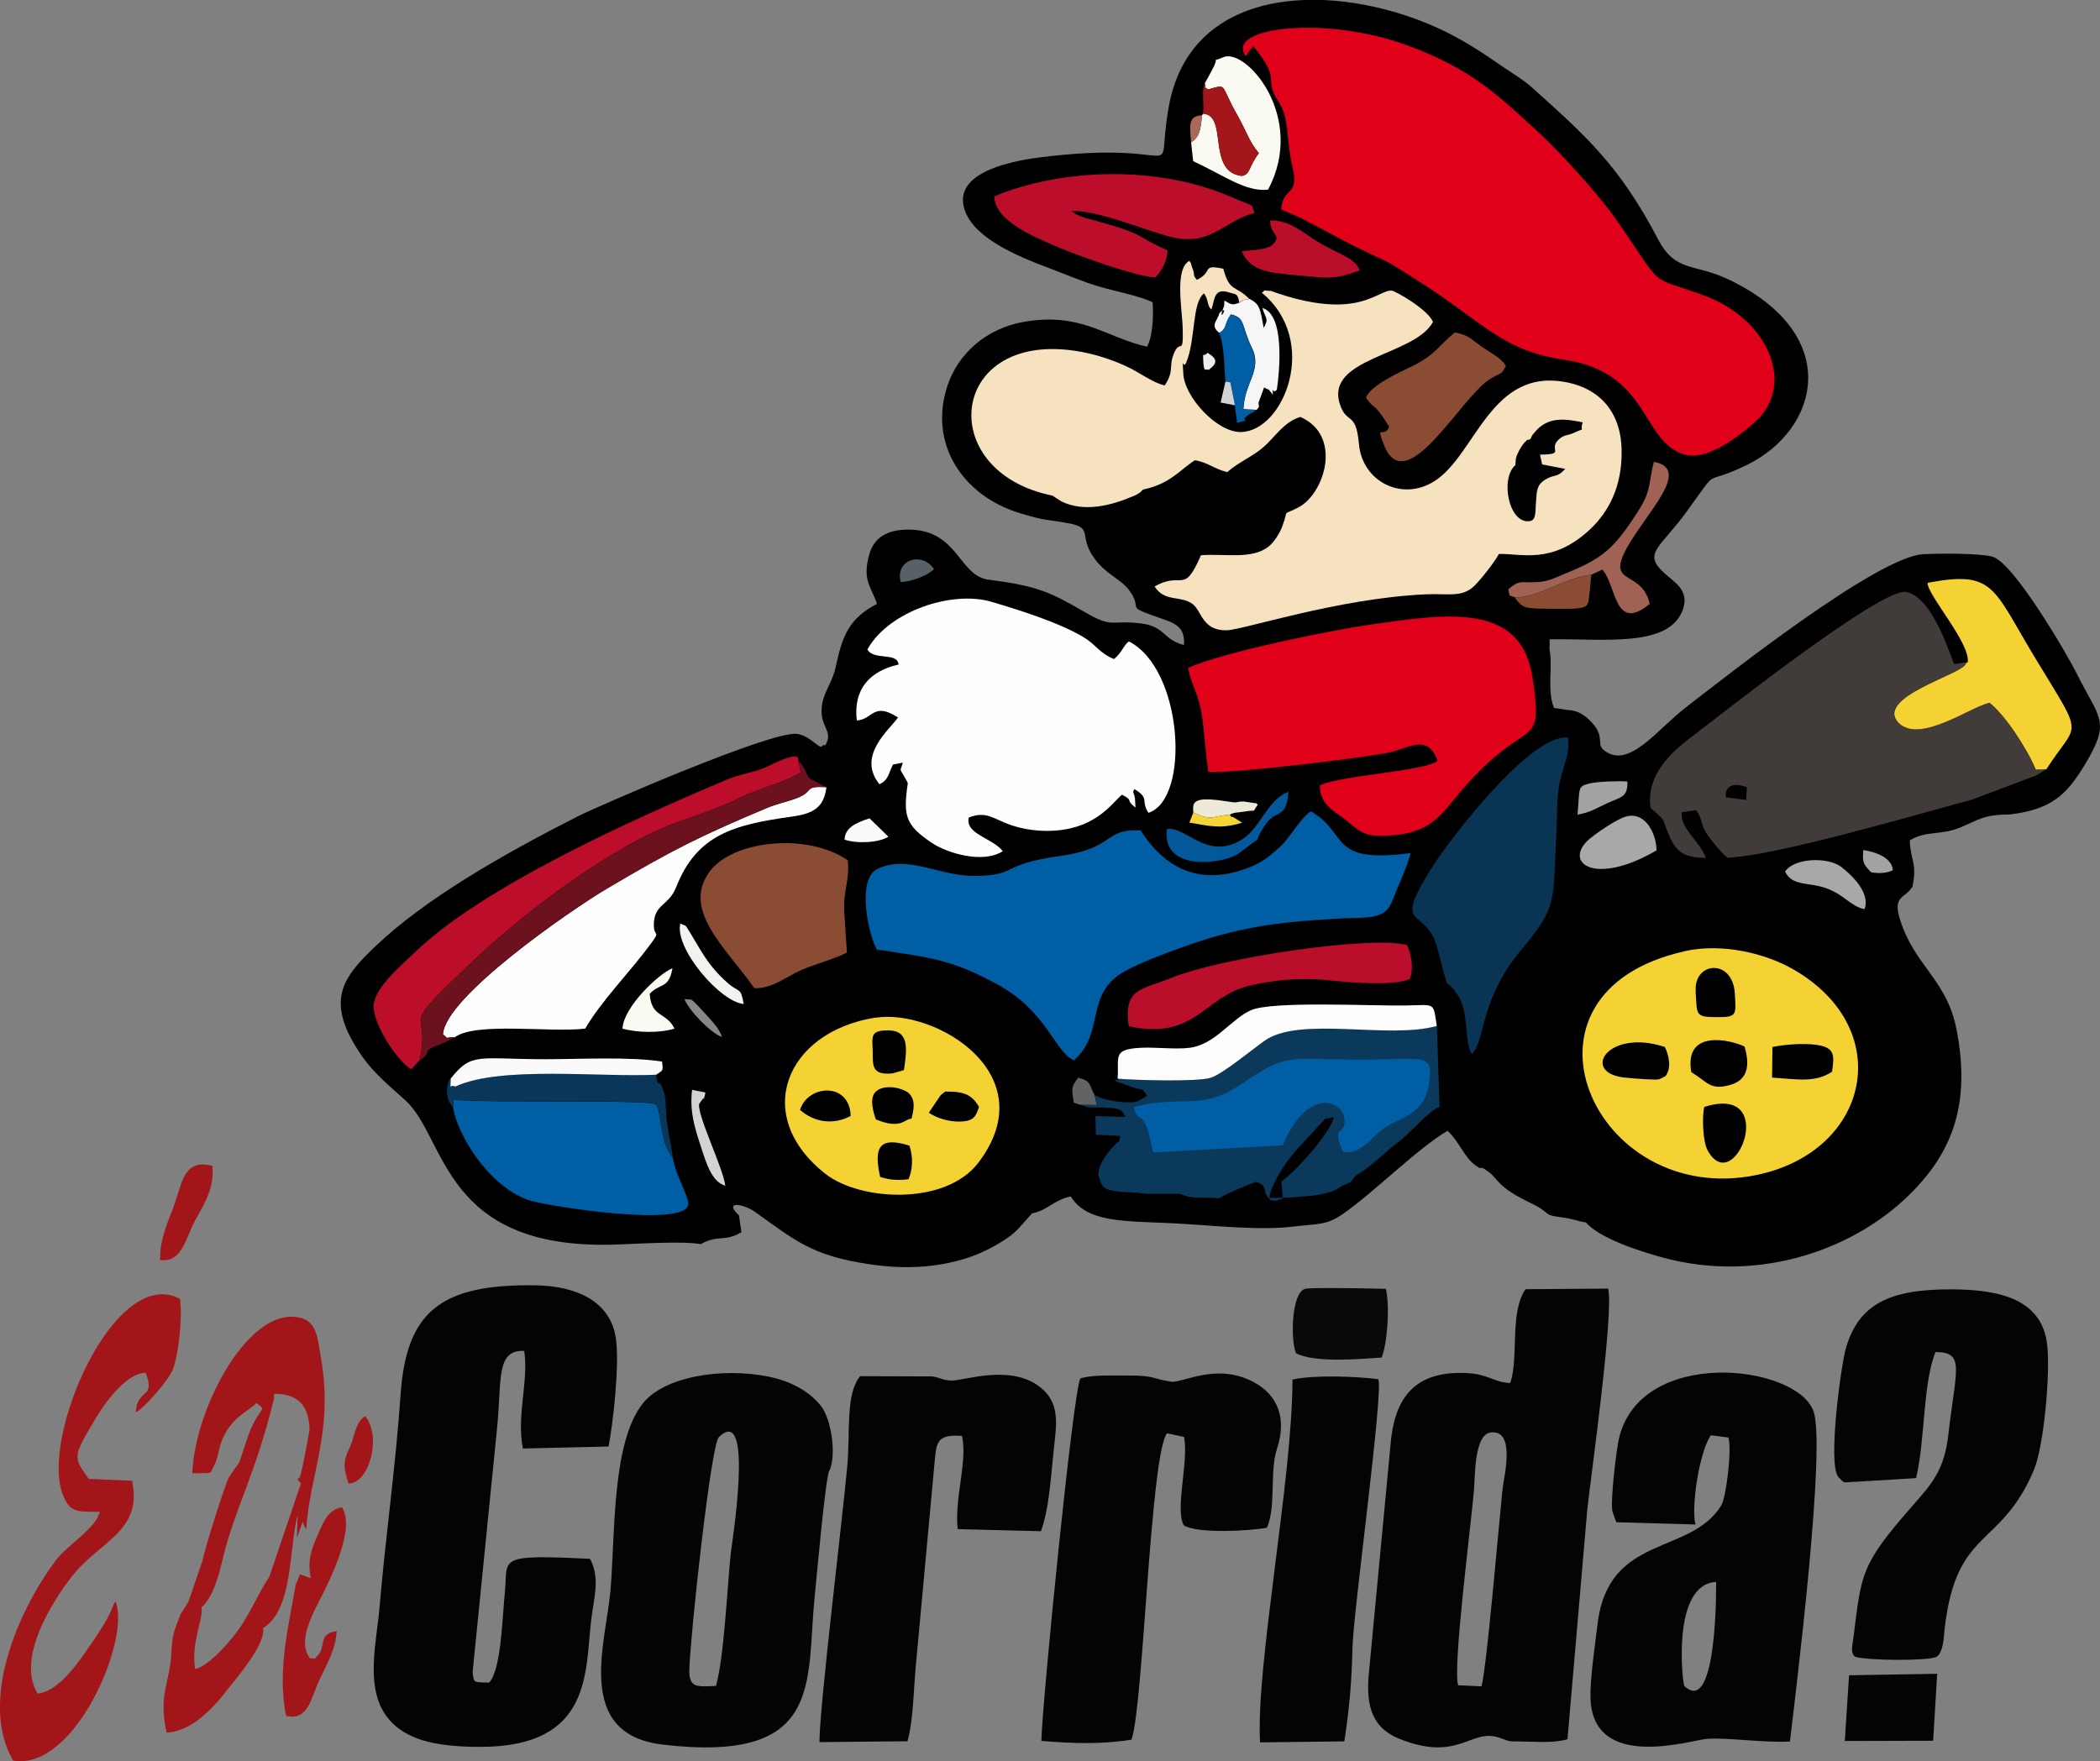 <svg xmlns="http://www.w3.org/2000/svg" xml:space="preserve" width="252.252" height="211.618" style="shape-rendering:geometricPrecision;text-rendering:geometricPrecision;image-rendering:optimizeQuality;fill-rule:evenodd;clip-rule:evenodd" viewBox="0 0 168.04 140.97"><rect x="0" y="0" width="168.04" height="140.97" fill="#808080" stroke="none"/><defs><style>.fil6{fill:#005ea4}.fil3{fill:#050304}.fil12{fill:#8a4d33}.fil27{fill:#a4a3a3}.fil23{fill:#a9a8a6}.fil15{fill:#ba0e2a}.fil13{fill:#bc0e2b}.fil28{fill:#d4d3d3}.fil1{fill:#e10019}.fil8{fill:#f4d234}.fil18{fill:#fafaf2}.fil21{fill:#fafafa}.fil7{fill:#fefefe}</style></defs><g id="Camada_x0020_1"><g id="_2076161300416"><path d="M82.57 97.12c1.23-.22 1.68-1.04 3.11-1.36 1.3 2.13 4.35 1.96 8.15 2.15 3.02.15 6.89.61 9.72.26 1.92-.24 2.57-.07 3.93-1.02 2.42-1.68 6.01-5.28 8.35-6.64.84.74 1.33 2.04 2.09 2.65.89.71.28-.04 1.15.6.92.68.64 1.2 3.45 2.55 1.72.83.81.91 2.4 1.12 1.07.14 1.34.33 1.98.41 1.14 1.32 4.48 2.36 6.18 2.82 7.75 2.1 15.55-.67 20.1-5.43 3.03-3.17 4.53-6.89 3.38-12.83-.79-4.05-3.41-5.1-4.55-8.89-.55-1.83.4-1.57 1.02-2.53.41-1.94-.18-2.15-.21-3.72 1.27-.78 2.46-.4 3.94-.99 1.55-.62 1.88-1.07 4.05-1.08 3.32-.4 4.55-1.53 6.06-4.06 2.07-3.46 1.1-3.6-.68-7.2-.69-1.4-5.07-8.96-6.78-9.38-1.13-.28-4.29-.26-5.52-.19-3.67.2-15.78 9.78-18.99 12.26-2.36 1.83-4.5 4.87-6.45 3.51-.81-.57.03-1.06-1.02-2.24-.56-.63-1.16-1.05-2.06-1.07l-1.02-.16c-.58-1.41-.08-3.21-.36-4.69l.01-.8c4.26-.08 9.71.74 10.7-2.5.44-1.45-.71-2.06-1.49-2.77-1.81-1.63-.41-1.98 1.74-4.93 2.84-3.9 1.05-1.91 4.84-3.76 5.76-2.82 7.75-10.36-1.36-14.79-2.89-1.4-4.33-.56-5.76-3.28-3.09-5.9-5.76-8.26-10.11-12.16-.66-.6-1.8-1.28-2.65-1.87-1.76-1.22-3.5-2.34-5.79-3.27-8.26-3.34-18.95-2.78-20.61 6.78-1.13 6.51 1.92 2.41-10.4 3.99-2.7.35-7.06 1.38-5.85 4.37.85 2.12 4.06 3.49 6.61 4.45 1.32.5 2.72 1.1 4.06 1.5 1.27.38 3.26.75 4.3 1.26.08 1.06.02 2.75-.45 3.56-3.28-.74-5.21-2.75-9.73-2.01-3.22.53-5.39 2.65-6.21 5.06-1.59 4.65 1.15 8.88 5.79 10.28 2.14.65 2.2.49 3.82.79 2.28.41.57 1.08 2.46 3.24.8.91 1.86 1.35 2.42 2.1 1.21 1.61-.39 1.25 2.13 2.13 1.43.5 2.39.7 2.28 2.29-1.7-.44-1.49-1.49-3.44-1.73-2.45-.3-2.22.41-4.41-.86-2.82-1.63-3.82-2.14-7.78-2.64-2.4-.31-2.42-3.97-6.36-4.01-1.76-.02-2.82.64-3.19 1.99-.57 2.05.11 2.5.62 3.95-2.2 1.16-2.76 2.48-3.29 4.98-.27 1.3-.93 2-1.1 3.03-.31 1.88.99 2.13.24 3.32-.06.01-.16-.06-.18-.01-.22.49-.97-.79-2.1-.91-2.09-.23-15.85 5.76-17.47 6.58-6.22 3.15-12.32 6.68-16.25 10.43-2.65 2.53-4.1 4.39-1.06 8.79.98 1.41 2.28 2.45 3.47 3.53 3.31 3.02 2.94 11.93 16.65 11.55 1.76-.05 5.46-.31 6.99-.04 1.35-.78 1.93-.15 3.25-.96l-.2-1.34c-1.29-1.24.42-.9 1.27-.29 3.23 2.29 4.53 3.51 9.18 4.2 2.8.42 5.37.28 7.81-.5 1.11-.36 2.06-.85 2.96-1.43.51-.33.79-.55 1.18-.96l1.05-1.18z" style="fill:#000"/><path class="fil1" d="M99.65 4.46c.47-.23-.09.15.24-.26.03-.04.15-.19.18-.24.02-.03.08-.11.1-.13.02-.03.06-.1.11-.14 2.34 2.79.78 2.59 2 4.4.94 1.4.58 2.88 1.17 5.4.53 2.27-.81 1.42-.93 3.28 2 .78 3.73 1.86 5.68 2.84 3.61 1.82 1.85.66 5.68 3.13 4.9 3.16 6.4 5.34 11.27 6.05 7.01 1.03 6.13 6.72 9.77 7.62 1.95.48 4.85-2.02 5.62-2.73 3.1-2.9 1.02-8.11-4.18-10.03-4.66-1.71-3.01-.28-6.99-6.01-1.42-2.04-4.45-5.38-6.24-7.03-3.22-2.96-5.38-5.08-10.41-6.94-6.72-2.49-14.63-1.47-13.07.77z"/><path d="m123.39 37.17 1.86.36c-.72.78-.86.38-1.65.89-.63.41-.63.88-.69 1.74-.07.72.05 1.47-.5 1.55-1.67.26-2.4-3.4-1.15-4.48.03-.61.04-.65.32-1.21.07-.13.28-.46.37-.55.35-.35.11-.2.5-.31.25-.47.04-.17.32-.52 1.1-1.38 2.56-1.09 3.88-.84-.3.86.39.34-.77.87-.39.18-.67.12-1.04.41-1.13.9.61 1.28-1.61 1.31l.17.78zm-39.17 2.5.69.45c1.83.92 4.05.33 5.75-.4l.17-.07c.05-.03.12-.06.17-.09.33-.19.26-.17.45-.37 2.18-.47 2.85-1.48 4.15-2.35.95.12 1.53.68 2.6.95.93-.82 2.05-1.25 2.93-2.03.94-.82 1.58-1.97 2.92-2.39 3.4 1.49 1.95 6.12-.13 7.23-1.43.76-.74 0-1.32 1.55-.21.55-.66 1.27-1.13 1.63-1.33 1.01-3.43.52-5.37.66-1.41 3.26-1.43 1.21-3.71 2.5.8 1.29 2.15.69 3.07 1.43.72.58.75 2.1 2.68 2.08 1.31-.02 8.86-2.55 15.92-2.88 1.86-.09 2.93.3 3.95-.71.59-.59 1.62-1.93 1.93-2.52 1.77-.05 4.22.86 7.23-1.91 1.54-1.42 2.65-3.48 2.59-6.42-.06-3.08-1.79-4.88-4.34-5.4-6.16-1.26-7.31 5.81-10.65 7.91-2.6 1.64-5.77.02-6.03-2.99-.23-2.65-.97-1.53-1.51-3.14-1.27-3.78 5.98-3.89 7.44-6.63-.48-1.06-3.07-2.49-3.3-2.5-1.14-.09-2.72 2.53-9.69.02-.87-.01-.25-.15-.71.15 4.66 3.84 1.78 11.1-1.68 11.15-1.91.03-4.49-2.8-4.6-4.63-.1-1.69-.04-.32.22-.91.78-1.81.44-4.75 1.43-5.56.4.55.21.91.59 1.3.27-.67.15-1.74 1.33-1.4.57.2.8.02.9.85.42-.29.2-.21.81-.3-1.11-1.14-1.58-.51-2.08-2.42-1.81-.38-.75.23-2.12.89-.4-.51-.08-.23-.37-.99-.19-.49 0-.22-.23-.53-1.2.65-.57 3.9-.53 5.37.06 2.41-.21.73-.74 2.13-.38 1 .07 1.31-.7 2.47-.95-.21-2.02-1.04-3.01-1.5-1.08-.51-2.39-.95-3.63-1.18-10.62-2-11.98 9.55-2.35 11.5z" style="fill:#f7e2c0"/><path class="fil3" d="M39.15 134.68c-1.26-.05-1.23.08-1.33-.86l1.98-19.77c.34-3.65-.1-6.04 2.15-5.92.36 2.53-.63 5.06-.11 7.81l6.86-.16c.37-1.98.91-6.74.56-8.79-.47-2.79-3.06-4.05-6.35-4.11-7.75-.14-10.41 2.17-10.86 8.8-.4 5.81-1.19 11.19-1.68 16.98-.22 2.62-1.12 6.14.4 8.48 1.38 2.12 4.06 2.68 7.66 2.68 9 0 8.38-6.04 8.88-10.19.22-1.8.73-3.32-.1-4.86-7.59-.37-6.54-.06-6.81 2.66-.21 2.09-.29 6.2-1.26 7.25zM118.55 134.98l-1.87-.09c-.45-1.4 1.01-12.62 1.26-15.57.11-1.24.01-4.55 1.39-4.67 1.97-.18 1.01 3.55.9 4.55-.34 3.31-1.25 14.1-1.68 15.79zm8.46-14.12c.28-2.63 2.15-15.87 1.67-17.72l-6.61.05c-1.29 1.86-.52 5.41-1.22 7.51-1.23-.04-1.75-.69-3.35-.79-4.1-.25-5.76 1.76-6.18 5.2l-1.8 18.99c-.22 2.6.37 4.24 2.47 5.08 4.74 1.9 5.68-.87 7.97-.1.94.31.52.3 1.79.31 1.19.01 2.58.14 3.68-.18l1.58-18.35z"/><path d="M57.3 134.94c-1.59.09-2.19.14-2.14-1.35.1-2.92 1.73-17.95 2.36-18.56 2.89-2.81 1.01 8.74.96 9.25-.3 2.94-.53 8.23-1.18 10.65zm9.08-17.25c.56-1.26.15-4.11-.7-5.17-.88-1.1-2.29-1.95-4.16-2.33-3.79-.77-8.45 0-10.13 2.2-2.42 3.16-2.16 10.22-2.53 14.79-.34 4.25-3 11.62 4.18 12.46 12.92 1.52 11.46-4.99 12.14-11.74.16-1.54.85-9.47 1.18-10.22z" style="fill:#060405"/><path class="fil3" d="M137.32 126.62c.01.04.13 10.85-2.54 8.33-.14-.14-1.07-8.15 2.54-8.33zm-1.65-4.6c-.36-1.33.29-5.78 1.23-7.14l1.4.18c.3.83-.16 4.78-.57 5.44-2.49 4.04-9.05 2.23-9.9 9.53-.19 1.64-.59 4.18-.56 5.83.12 5.99 8.06 3.41 9.3 3.32 1.58-.13 4.59.33 6.66.21.46-3.94 2.93-23.73 1.87-26.48-1.45-3.74-13.82-5.11-15.55 2.22-.2.86-.69 4.82-.53 5.83l.31.88 6.34.18z"/><path d="M138.11 63.81c-.13-.91.61-1.21 1.67-.8l-.05 1.02-1.62-.21zm25.62-2.24-.85.03c-.72-1.73-2.44-4.36-3.7-5.35-1.55.33-5.56 3.3-7.28 1.61-1.94-2.08 5.13-3.88 5.37-4.72.03-.09.11-.08.16-.14l-1.05.15c-.25-.36-1.63-5.33-3.85-5.77-1.94-.39-14.79 9.79-16.94 11.42-1.48 1.12-3.89 2.96-3.52 5.84 1.49 1.39.72.55 1.59 2.45.55 1.19 1.24 1.55 2.84 1.58-.45-1.31-2.1-2.39-1.93-3.65l1.14-.18c.57.75.32 1.17.98 2.06.4.54.99 1.3 1.54 1.75 3.77-.12 15.12-3.45 19.61-4.66l4.97-1.88c.06-.03.12-.05.18-.07l.72-.45z" style="fill:#413c3a"/><path class="fil6" d="M91.28 66.47c-3.01-.16-1.99 1.41-6.38 2.03-5.1.72-3.36 1.59-6.97 1.61-2.77.01-5.25-1.71-7.7-.57-1.71.79-.75 5.24-.07 6.46 4.61.69 6.02.83 9.63 2.78 4 2.16 4.6 5.43 6.15 6.09 2.42-2.17.96-4.96 3.58-6.83 1.34-.96 6.09-2.64 7.82-3.11 3.5-.97 5.89-1.18 9.86-1.41 1.99-.12 3.57.16 4.15-1.28.36-.91 1.41-3.24 1.51-3.96-6.63.87-4.86-1.53-7.95-3.33-.68.31-1.73 2.12-2.38 2.73-1.04.97-1.74 1.56-3.48 2.06-3.97 1.14-6.37-1.06-7.76-3.25z"/><path class="fil7" d="m71.44 61.2.8-.16c-.21.86-.34.24.3 1.44.03.05.08.13.1.21-.38 2.62-.18 3.33 1.84 4.72 1.27.88 4.16 1.75 5.76.72-.79-1.05-3.03-1.36-2.72-2.69 1.38-.57 2.01.12 3.29.57 1.08.38 2.39.58 3.76.46 3.26-.28 4.46-2.26 5.21-2.86 1.01.52.19.34 1.08 1.03l-.04-.73c-.11-.62-.23-.4-.05-.75 1.28.76.47.91 1.13 1.9 3.38-1.12 2.76-11.54-1.57-13.72-.46.34-.52.87-1.19 1.41-1.21-.5-1.38-1.11-2.45-1.76-1.91-1.15-5.17-2.18-7.35-2.82-3.19-.94-8.16.77-9.86 3.69l-.07.12c.48.91 2.41.19 2.49 1.21-2.31.52-3.64 1.98-3.34 4.48 1.29-.08 1.31-1.53 3.3-.24-.73 1.02-3.31 3.07-1.49 5.34.73-.34.71-.83 1.08-1.56z"/><path class="fil3" d="M153.32 118.32c.74-3.09.53-7.51 1.55-10.1 2.42-.01 1.62 1.41 1.04 6.58-.32 2.89-1.36 4-2.87 5.72-4.19 4.77-4.08 5.42-4.73 10.56-.07.59-.27 1.25.15 1.53.96.3 5.66.35 6.49.01.57-.37.58-1.56.67-2.36.96-8.04 4.45-6.27 7.13-12.6.79-1.86 1.32-7.63 1.07-9.97-.39-3.69-3.76-4.49-7.75-4.49-4.83 0-7.34 1.15-8.37 4.73-.38 1.34-1.5 9.44-.56 10.33.53.54.28.37 1.38.34l4.79-.29z"/><path class="fil1" d="M95.08 53.47c.22 1.33.87 2.09 1.12 3.95.19 1.42.27 2.86.48 4.33 1.16.29 12.94-1.16 14.57-1.54 1.5-.35 3.01-1.51 3.79.7-1.12.83-7.66 1.14-9.42 1.94-.05 1.39 1.02 2.03 1.77 2.56.97.68 1.47 1.49 2.95 1.49 3.49 0 4.55-1.11 5.91-2.79 5.95-7.38 7.36-3.47 6.37-9.94-.93-6.04-7.01-5.02-12.94-4.18-3.13.44-12 2.25-14.61 3.48z"/><path class="fil3" d="M90.54 139.24c.95-2.62 1.5-22.73 2.84-24.52l1.36.29c.41 1.92-.76 5.86 0 7.09 1.11.66 5.17.45 6.64.18.75-1.72.2-4.49.8-6.31.82-2.47.04-4.34-1.87-5.35-2.99-1.59-5.67.11-6.62-.03-1.44-.22-1.29-.51-3.46-.49-1.29.01-2.77-.08-3.78.23-.57.96-3.06 25.97-3.12 29.01 2.38.21 4.9.29 7.22-.1zM72.62 139.35c.49-1.74.48-4.32.7-6.44l1.51-16.35c.13-1.37.45-1.74 2.15-1.63.45 2.09-.61 4.94-.35 7.46l6.66.17c.64-1.71.77-4.05 1-6.23.23-2.29.67-4.12-1.29-5.47-2.34-1.61-5.89-.36-6.78-.36-.75 0-.98-.23-1.62-.33l-5.78-.02c-1.18 1.49-.77 4.42-1.02 7.19-.37 4.1-2.22 19.22-2.23 22.1l7.06-.07z"/><path class="fil8" d="M136.37 88.6c6.1-1.93 2.43 7.43.27 3.47-.4-.74-.44-2.71-.27-3.47zm5.45-4.8c1.01-.2 2.41-.31 3.46-.18 1.56.2 1.51.82 1.32 2.16-1.34.88-2.65.62-4.8.47l.03-2.45zm-6.48 2.02c-.62-3.51 3.21-2.58 4.26-2.05.48 1.64.17 2.7-1.16 3.07-1.6.44-1.74-.19-3.09-1.02zm-2.07.31c-.64.34-.42.29-1.61.25-.46-.02-1.26-.09-1.73-.14-3.44-.41-1.28-3.94 3.29-2.44.29.6.58 1.65.05 2.34zm2.42-6.83c-.14-2.34 2.97-2.6 3.13.23.1 1.77.2 1.9-1.61 1.88-1.58-.02-1.41-.21-1.53-2.11zm-.89-3.16c-14.88 3.31-7.31 20.63 5.79 17.9 9.05-1.89 11.21-11.7 2.88-16.47-2.16-1.23-5.59-2.12-8.67-1.44z"/><path class="fil3" d="M107.57 139.38c.39-2.51.59-4.66.65-7.44.06-2.89 2.5-20.54 2.07-21.55-1.81-.23-5.17-.35-6.87.03.01 7.92-2.95 22.9-2.59 29.04l6.75-.08z"/><path class="fil8" d="M72.77 91.7c.33.94.24 1.99-.07 2.68-.87.13-1.62.04-2.27-.18-.51-2.29-.15-3.29 2.35-2.5zm-.15-4.29c.73.59.47 1.48.32 2.13-.58 0-.8.9-2.85.06-.18-.49-.54-1.63-.06-2.17.55-.62 1.88-.47 2.59-.01zm-8.6 1.43c.6-2.02 3.97-2.28 4.05.48-1.36.73-2.88.54-4.05-.48zm10.3.23.61-.91c.46-.63.12-.32.7-.79 1.51-.02 2.14.24 2.71 1.23-.26.71-.35 1.15-1.55 1.17-.83.02-1.79-.25-2.47-.71zm-4.49-5.12c-.06-1.07-.11-1.46 1.18-1.48 1.74-.02 1.59 1.39 1.32 3.18l-.89.26c-1.88.2-1.55-.83-1.61-1.96zm.21-2.5c-7.21 1.15-9.91 7.88-3.97 12.52 2.76 2.16 9.59 2.55 12.22-.91 5.38-7.08-3.47-12.36-8.24-11.6z"/><path d="M117.77 84.37c1.11-1.04.56-4.29 4.01-8.41 2.97-3.54 2.46-3.9 2.77-9.53.07-1.3 0-2.59.25-3.79.28-1.37.86-2.25.66-3.61-3.05-.29-9.55 8.33-10.72 10.16-3.55 5.58-.65 3.15.29 6.74 1.19 4.52.36 1.71 1.69 3.84.82 1.32.44 3.6 1.05 4.59z" style="fill:#0a3454"/><path d="M7.97 121.01c-.19 1.21-2.63 2.73-3.43 3.79-3.11 4.09-6.23 11.4-3.49 16.12 5.03.85 9.46-9.92 8.18-12.75-.41.66-.02.73-2.52 4.25-.77 1.09-2.18 2.98-3.7 3.14-1.73-2.87 1.23-7.38 2.59-9.19 2.3-3.06 5.84-3.7 4.97-7.85l-3.47-.15c-1.27-1.79-1.31-1.72.63-4.97.76-1.26 2.45-3.53 3.93-3.52.81 2.16-.67 1.17-.8 3.17.66-.32 2.63-2.56 2.97-3.44.45-1.16.79-4.16.57-5.65-5.2-2.77-11.17 11.01-9.38 15.66.57 1.48 1.18 1.38 2.97 1.38zm7.1 7.2-.63 1.01c-.45 1.23-.61 1.38-.71 2.77-.07 2.72-1.1 3.47-.4 6.69 2.2-.11 4.01-2.33 4.94-3.53.66-.85 3.03-3.59 2.78-4.84 2.42-1.48 2.06-6.32 2.76-9.07l-.05 1.87.46-1.32c.07.23.16.44.29.6.23-4.24 2.22-7.83 1.16-13.77-.29-1.63-.28-3.16-2.26-3.23-3.85-.13-7.83 7.49-8.02 12.53.04.01.11 0 .12 0 1.7-.01 1.24.05 1.6-.57.32-.53.38-1.42.66-2.1.78-1.89 2.24-2.35 2.74-2.95 1.02.71.17.17-.75 2.9-.93 2.73-.26 1.23-1.42 3-.29.44-2.05 6.06-2.13 6.7l-1.13 3.29zm12.82-9.46c1.7-.04 2.65-3.81 1.34-5.39-.78.38-.88 1.73-1.2 2.39-.55 1.13-.6 1.57-.14 3zm-3.8-.03-2.54 7.49c-.83 1.23-1.49 2.84-2.42 4.17-.62.88-2.41 3.01-3.52 3.21-.34-2.19.72-4.11.5-4.92 1-.89 1.44-2.75 1.74-4 .88-3.75 2.67-6.84 4.08-12.76l-.01-.34c2.04-.04 2.81 1.07 2.85 2.87-.01.09-.71 4.05-.83 3.84-.02-.04-.08.11-.13.15l.27.29zm-.43 7.85-.01.36c-.56 3.22-1.48 6.82-.76 10.41 1.77.43 2.01-1.45 2.62-2.77.55-1.19 1.37-2.55 1.43-4.02-1.57.25-.8 1.23-1.52 1.95-.41.41.08.19-.6.25-.87-1.09-.18-2.68.33-3.84.74-1.45 3.47-6.39 2.21-8.27-1.12.2-1.47 1.16-1.91 2.16-.58 1.32-.84 2.07-.59 3.51l-.86-.3-.36.91.01-.36zm-10.85-25.72c1.75.24 2.01-1.68 2.79-3.14.68-1.27 1.59-2.57 1.39-4.39-2.27-.62-2.43 1.4-3 2.99-.5 1.4-1.22 2.83-1.18 4.54z" style="fill:#a21519"/><path d="m102.65 95.87-1.08.01c.13-1.08 1.24-2.76 2.01-3.66l2.02-2.21c.87-.8-.1-.29 1.14-.6-.31 1.34-3.17 4.45-4.21 5.17l.12 1.28.61-.01.77-.07c1.18-.05 2.66-.26 3.36-.88 1.08-.39.47-.24 1.19-.87 1.19-.66 2.29-1.88 3.41-2.7.8-.58 2.46-2.54 3.2-2.73l-.21-6.49c-3.9 1.08-10.96-.83-13.79 1.19-.96.69-3.33 2.65-4.28 2.95-1.11.36-6.05.21-7.46.08.27.32-1.39-.19 1.21.7 1.14.39.5-.15 1.13.65-.04.05-.11.05-.13.13l-.7.37c-.75.17-2.6-.06-3.35-.52l.17.78-1.38-.03c.86.37 1.06.17 2.07.24 1.12.07 1.22.09 1.6.75l-2.41-.07.03 1.5 1.97.09c-.24.81.07.14-.47.74-.6.66-1.26 1.45-1.31 2.38.35 1.06.35 1.17 1.74 1.35l1.39.08.73.08h2.69c1.01.49 1.81.22 3.11.37.5-.33 2.36-1.13 3.02-1.33l.47.25c.42.79-.01.51.64 1.23.61.03-.1.16.51.01.7-.18.42-.17.51-.22z" style="fill:#0b395c"/><path class="fil6" d="M36.26 88.67c.35 2.15 2.78 6.2 5.98 7.37 1.26.46 12.93 2.32 12.83.29-.04-.77-1-2.23-1.24-3.69-1.1-1.22-.86-3.86-1.38-4.26-1.17-.4-13.25-.07-16.16-.36l-.03.65z"/><path class="fil7" d="M36.38 83.03c1.67-1.26 7.68-.36 10.45-.7 1.25-2.17 3.57-4.52 5.21-6.74.88-1.2.26-.51.28-1.6.02-1.65 1.19-1.46 1.79-2.99 1.66-4.21 4.6-4.99 9.27-5.64 1.79-.25 2.55-.78 2.75-2.35-1.9-.12-.92.32-2.36.87-.79.3-1.53.43-2.4.79-5.4 2.27-7.63 3.39-12.74 6.42-3.08 1.82-13.04 8.74-13.18 11.7.63.53.04.16.94.24z"/><path class="fil6" d="M90.72 88.6c.33 1.3.45.33 1.01 1.53.29.62.35 1.6.59 2.11l10.33-.57c1.9-4.62 4.78-3.66 4.93-2.11.14 1.49-1.12.27-.13 2.63 1.38.26 2.36-1.16 3.05-1.71 1.28-1.01 3.4-1.11 3.82-3.58.49-2.85-.31-2.02-6.21-2.09-5.14-.06-5.24-.45-8.63 1.87-3.43 2.34-4.7.9-8.75 1.92z"/><path class="fil12" d="M60.36 79.09c1.41.07 2.61-.95 3.71-1.43 1.12-.49 2.8-.93 3.7-1.42l-.21-3.23c-.1-1.79.45-2.51.28-4.15-3.25-2.24-9.21-1.61-11.06.91-2.25 3.07 1.27 6.05 3.58 9.32z"/><path class="fil13" d="M33.57 84.89c1.02-4.61-2.22-1.85 4.72-8.38 3.78-3.55 10.93-8.98 16.08-10.76 1.88-.65 3.34-1.16 4.95-1.95 1.44-.71 3.74-1.27 4.76-1.99l-.21-.9c.24-1.03-2.44.46-2.66.54-1 .4-2.04.53-3.01.94-7.61 3.2-19.62 8.61-25.05 13.88-.88.86-3.21 2.79-3.25 4.22-.04 1.61 2.07 4.64 3.03 5.09l.61-.69zM79.56 15.73c.07 1.94 3.05 3.19 5.39 4.17 1.45.6 6.07 2.28 7.5 2.3.61-.64.9-1.32.99-2.16-2.67-1.14-1.49-1.18-5.67-2.35-.83-.23-1.44-.3-2.02-.81 2.15-.02 5.48 1.39 7.66 2.01 3.42.97 4.34-1.13 6.98-1.85-.43-.84.45-.27-1.96-1.31-5.94-2.56-13.63-2.21-18.88-.01z"/><path class="fil8" d="M157.45 53c-.05.05-.13.05-.16.14-.24.84-7.31 2.65-5.37 4.72 1.71 1.69 5.73-1.28 7.28-1.61 1.25.99 2.98 3.62 3.7 5.35l.85-.03c2.53-3.96 3.13-2.26-.87-8.86-3.44-5.67-3.25-7.08-8.64-6.06-.03.95 3.42 4.81 3.22 6.35z"/><path d="M33.57 84.89c1.34-.91-.3-.57 2.01-1.45l.8-.41c-.9-.08-.31.3-.94-.24.14-2.96 10.1-9.88 13.18-11.7 5.11-3.02 7.34-4.15 12.74-6.42.87-.37 1.61-.49 2.4-.79 1.44-.55.47-.99 2.36-.87-.06-.04-.18-.15-.21-.1l-1.16-.63c-.24-.29-.39-1.02-.87-1.37l.21.9c-1.02.72-3.32 1.28-4.76 1.99-1.61.79-3.08 1.3-4.95 1.95-5.15 1.78-12.3 7.21-16.08 10.76-6.94 6.52-3.7 3.76-4.72 8.38z" style="fill:#6c121f"/><path class="fil15" d="M90.32 82.14c5.3 1.16 6-2.35 9.6-3.23 1.87-.46 4.1-.68 6.25-.46 1.53.16 5.45.52 6.66-.11.31-.88.08-2-.24-2.69-2.74-.78-14.77.94-18.97 2.66-2.36.97-3.71.77-3.3 3.84z"/><path d="M89.44 86.34c1.4.12 6.35.27 7.46-.08.95-.31 3.32-2.27 4.28-2.95 2.83-2.02 9.89-.1 13.79-1.19-.3-1.96-.07-1.68-2.53-1.64-2.85.04-10.58-.37-12.32.37-1.57.67-2.87 2.74-4.89 3.01-1.16.16-2.8-.07-4.04.01-2.2.13-1.63.74-1.76 2.48z" style="fill:#fdfdfd"/><path class="fil12" d="M109.3 31.82c.68 1.04.52.18 1.86 2.33-.38 1.02-1.11-.34-.43 1.43 1.76 4.56 6.19-3.88 8.56-5.28.89-.53.84-.26 1.21-1.04-.5-.69-1.04-.89-1.89-1.48-.81-.57-1.11-.99-2.2-1.17-1.27 1.03-1.54 1.78-3.37 2.68-1.17.57-3.32 1.53-3.74 2.53z"/><path d="M103.7 108.31c1.45.78 5.02.48 6.86.35.42-1.02.68-3.95.34-5.5-.83-.03-6.07-.13-6.48 0-1.07.33-1.17 4-.72 5.15z" style="fill:#0a0909"/><path class="fil18" d="M96.41 6.69c.14.52-.12.18.26.47 1.62-.44.89-.47 2.37 2.11.7 1.23.89 2.03 1.69 2.99-.88 1.18-.64 1.68-1.36 1.82-2.85-.32-1.05-4.88-3.11-4.98l-.07.13c-.05.39-.09.95-.22 1.32-.08.23-.07.23-.22.44-.23.33-.21.2-.44.41l.17 1.5c2.54 1.18 4.19 2.47 5.99 2.28 3.1-5.83-1.79-11.39-3.58-10.6-1.07.47-.25-.2-.85.92-.26.48-.4.77-.64 1.18z"/><path class="fil3" d="m155.01 133.97-7.05.12-.34 5.26 7.07-.02z"/><path d="M36.07 86.31c-.31.27-.56 1.53.2 2.35l.03-.65c2.91.28 14.99-.04 16.16.36.52.4.27 3.04 1.38 4.26-.16-1.26-.45-2.16-.54-3.57-.04-.59-.01-1.22-.21-1.78-.37-1.08-.49-.1-.58-1.27-4.52.22-12.46-.72-16.08.95-.48-.24-.39.45-.36-.66z" style="fill:#0a3759"/><path d="M121.19 47.81c1.86.08 4.02-1.58 6.15-1.81l.88-.41c1.15 1.29.94 5.08 3.79 2.75-.7-3.12-4.23-1.02-1.05-5.74 1.65-2.45 4.04-5.15 1.38-5.63-.46 1.82-.19 2.29-1.27 3.96-1.94 3.02-2.81 3.77-5.92 5.02-.67.27-1.17.56-1.99.63-1.43.12-1.5-.25-2.47.59.17.71-.01.4.49.63z" style="fill:#9f6255"/><path class="fil15" d="M99.37 20.13c.68 1.54 2.09 1.7 4.27 1.89 2.62.24 3.08.4 5.17-.38-.48-1.08-1.55-1.19-3.39-2.3-1.09-.66-2.24-1.76-3.79-1.69.02 1.19.99 1.17.22 1.91-.48.47-1.62.43-2.48.56z"/><path class="fil21" d="M36.07 86.31c-.03 1.11-.12.42.36.66 3.61-1.68 11.56-.73 16.08-.95.56-.39.56-.26.47-1.05-2.53-.41-6.68-.19-9.36-.19-5.32 0-5.86-.59-7.55 1.54z"/><path d="M99.17 24.22c-.62.28-.73.08-1.2-.17-.02.55.04.24-.12.71-.41 1.19.61-.51-.27.29-.19.71-.77.97-.02 1.59.63-.31.38-.69.94-1.48 1.18.28.8.87 1.69 2.71.84 1.75-.61 2.72-.69 4.88l1.06.05c.22-.29.2-.15.14-.55l.45-1.24c.68.38.12-.1.71.59-.07-1.19-.15.09.31-.4.22-1.46.66-6.01-1.15-6.55.23.86.55.81.1 1.59-.28-1.53-.31-1.9-1.12-2.31-.61.09-.39.01-.81.3z" style="fill:#f6f6f6"/><path class="fil23" d="M132.55 68.07c.02-1.13-.75-3.04-2.3-2.75-.82.15-2.78 1.55-3.2 1.95-1.9 1.83.59 3.65 5.5.8z"/><path d="M96.26 9.1c2.06.11.26 4.67 3.11 4.98.71-.14.48-.64 1.36-1.82-.8-.96-.99-1.76-1.69-2.99-1.48-2.58-.75-2.55-2.37-2.11-.38-.29-.12.05-.26-.47-.29.51-.03 1.67-.15 2.41z" style="fill:#a3161a"/><path class="fil6" d="M97.55 26.64c.43.98.39 2.61.51 3.92l.39.05.36 1.84.18 1.39c1.43-.34.02.01.9-.64l.65-.38-1.06-.05c.08-2.16 1.53-3.13.69-4.88-.88-1.84-.5-2.43-1.69-2.71-.56.79-.3 1.17-.94 1.48z"/><path d="M93.37 66.36c-.45 3.53 4.69 2.78 5.79 1.92 2.43-1.89.8-.3 2.04-2.2.91-1.4 1.72-.39 1.9-2.7-1.66.59-2.25 2.89-3.68 3.79-2.85 1.79-4.49-1.07-6.04-.81z" style="fill:#025899"/><path class="fil23" d="M142.84 69.76c.55 1.19 1.92.84 3.28 1.33 1.48.53 1.97 1.46 3.08 1.68.48-1.32-1.03-2.73-1.85-3.37-1.06-.83-3.78-.75-4.51.36z"/><path class="fil12" d="M121.19 47.81c.64.84.78.89 2.37.91 3.83.05 3.46.02 3.63-1.26.07-.5.08-.91.15-1.46-2.13.23-4.3 1.89-6.15 1.81z"/><path class="fil18" d="M49.81 82.33c1.2.34 3.02.36 4.16 0-.65-1.35-1.86-.85-1.98-2.79.84-.89 1.52-.35 1.82-2.04-1.05.4-3.92 3.08-4 4.83z"/><path d="M59.51 80.36c-.25-1.41-.32-.84-1.29-1.69-1.62-1.43-2.16-2.67-3-4.02-.49-.77-.19-.43-.78-.73-.49 1.97 3.18 6.28 5.07 6.44z" style="fill:#f3f2ee"/><path class="fil27" d="M126.24 65.2c1.04-.17 1.5-.52 2.41-.93 1.1-.5 1.61-.46 1.57-1.72-.64-.05-2.42 0-3.03.16-.98.25-.76.29-.96 2.49z"/><path class="fil28" d="M58.04 94.91c-.17-1.4-2.23-5.6-2.1-6.53.54-.89.31-.07.51-.93l-1.07-.22c-.2 1.7.18 2.92.64 4.35.51 1.58.92 2.99 2.02 3.33z"/><path d="M95.49 65.04c1.53.7 1.38.29 2.92.16.45-.22.52-.13 1.15-.24 1.2-.2.52.17 1.09-.55-.06-.05-.17-.19-.2-.12l-.94-.14c-.89.02-.17.17-1.42-.02-2.77-.43-2.65.14-2.6.92z" style="fill:#eeeada"/><path class="fil21" d="M67.57 67.2c1.06.36 2.78.24 3.52-.23l-1.51-1.47c-1.29.41-1.96.84-2 1.7z"/><path d="M72.07 46.59c.85-.03 2.14-.5 2.67-1.04-.94-1.41-3.12-.8-2.67 1.04z" style="fill:#586165"/><path d="m85.94 88.27.44.14 1.38.03-.17-.78c-.49-.97-.32-1.15-1.32-1.4-.59.8-.52.87-.34 2.01z" style="fill:#646363"/><path class="fil27" d="M149.72 69.82c.77.12 1.26.05 1.74-.16-.06-1.33-2.32-1.62-2.36-1.62-.09 1.03.01 1.11.62 1.78z"/><path d="M98.41 65.2c-1.54.13-1.39.53-2.92-.16l-.32.8c1.75.31 2.57.51 4.22.01l-.56-.36c-.48-.29-.18.09-.42-.29z" style="fill:#f5d435"/><path d="M57.77 83c-.16-.6-.82-1.3-1.22-1.74-1.47-1.62-1.09-1.17-1.78-1.3.3.86 2.1 2.74 3 3.04z" style="fill:#898786"/><path d="M95.31 11.4c.23-.21.21-.08.44-.41.15-.21.15-.22.22-.44.12-.36.17-.93.22-1.32-1.23.04-.94 1-.88 2.17z" style="fill:#aa6a58"/><path class="fil28" d="m98.82 32.44-.37-1.84-.39-.05-.39 1.67z"/><path d="M96.71 29.61c.72-.53.74-.88-.08-1.37-.35.4-.38-.16-.35.57.05 1.22.25.59.43.81z" style="fill:#ececeb"/></g></g></svg>